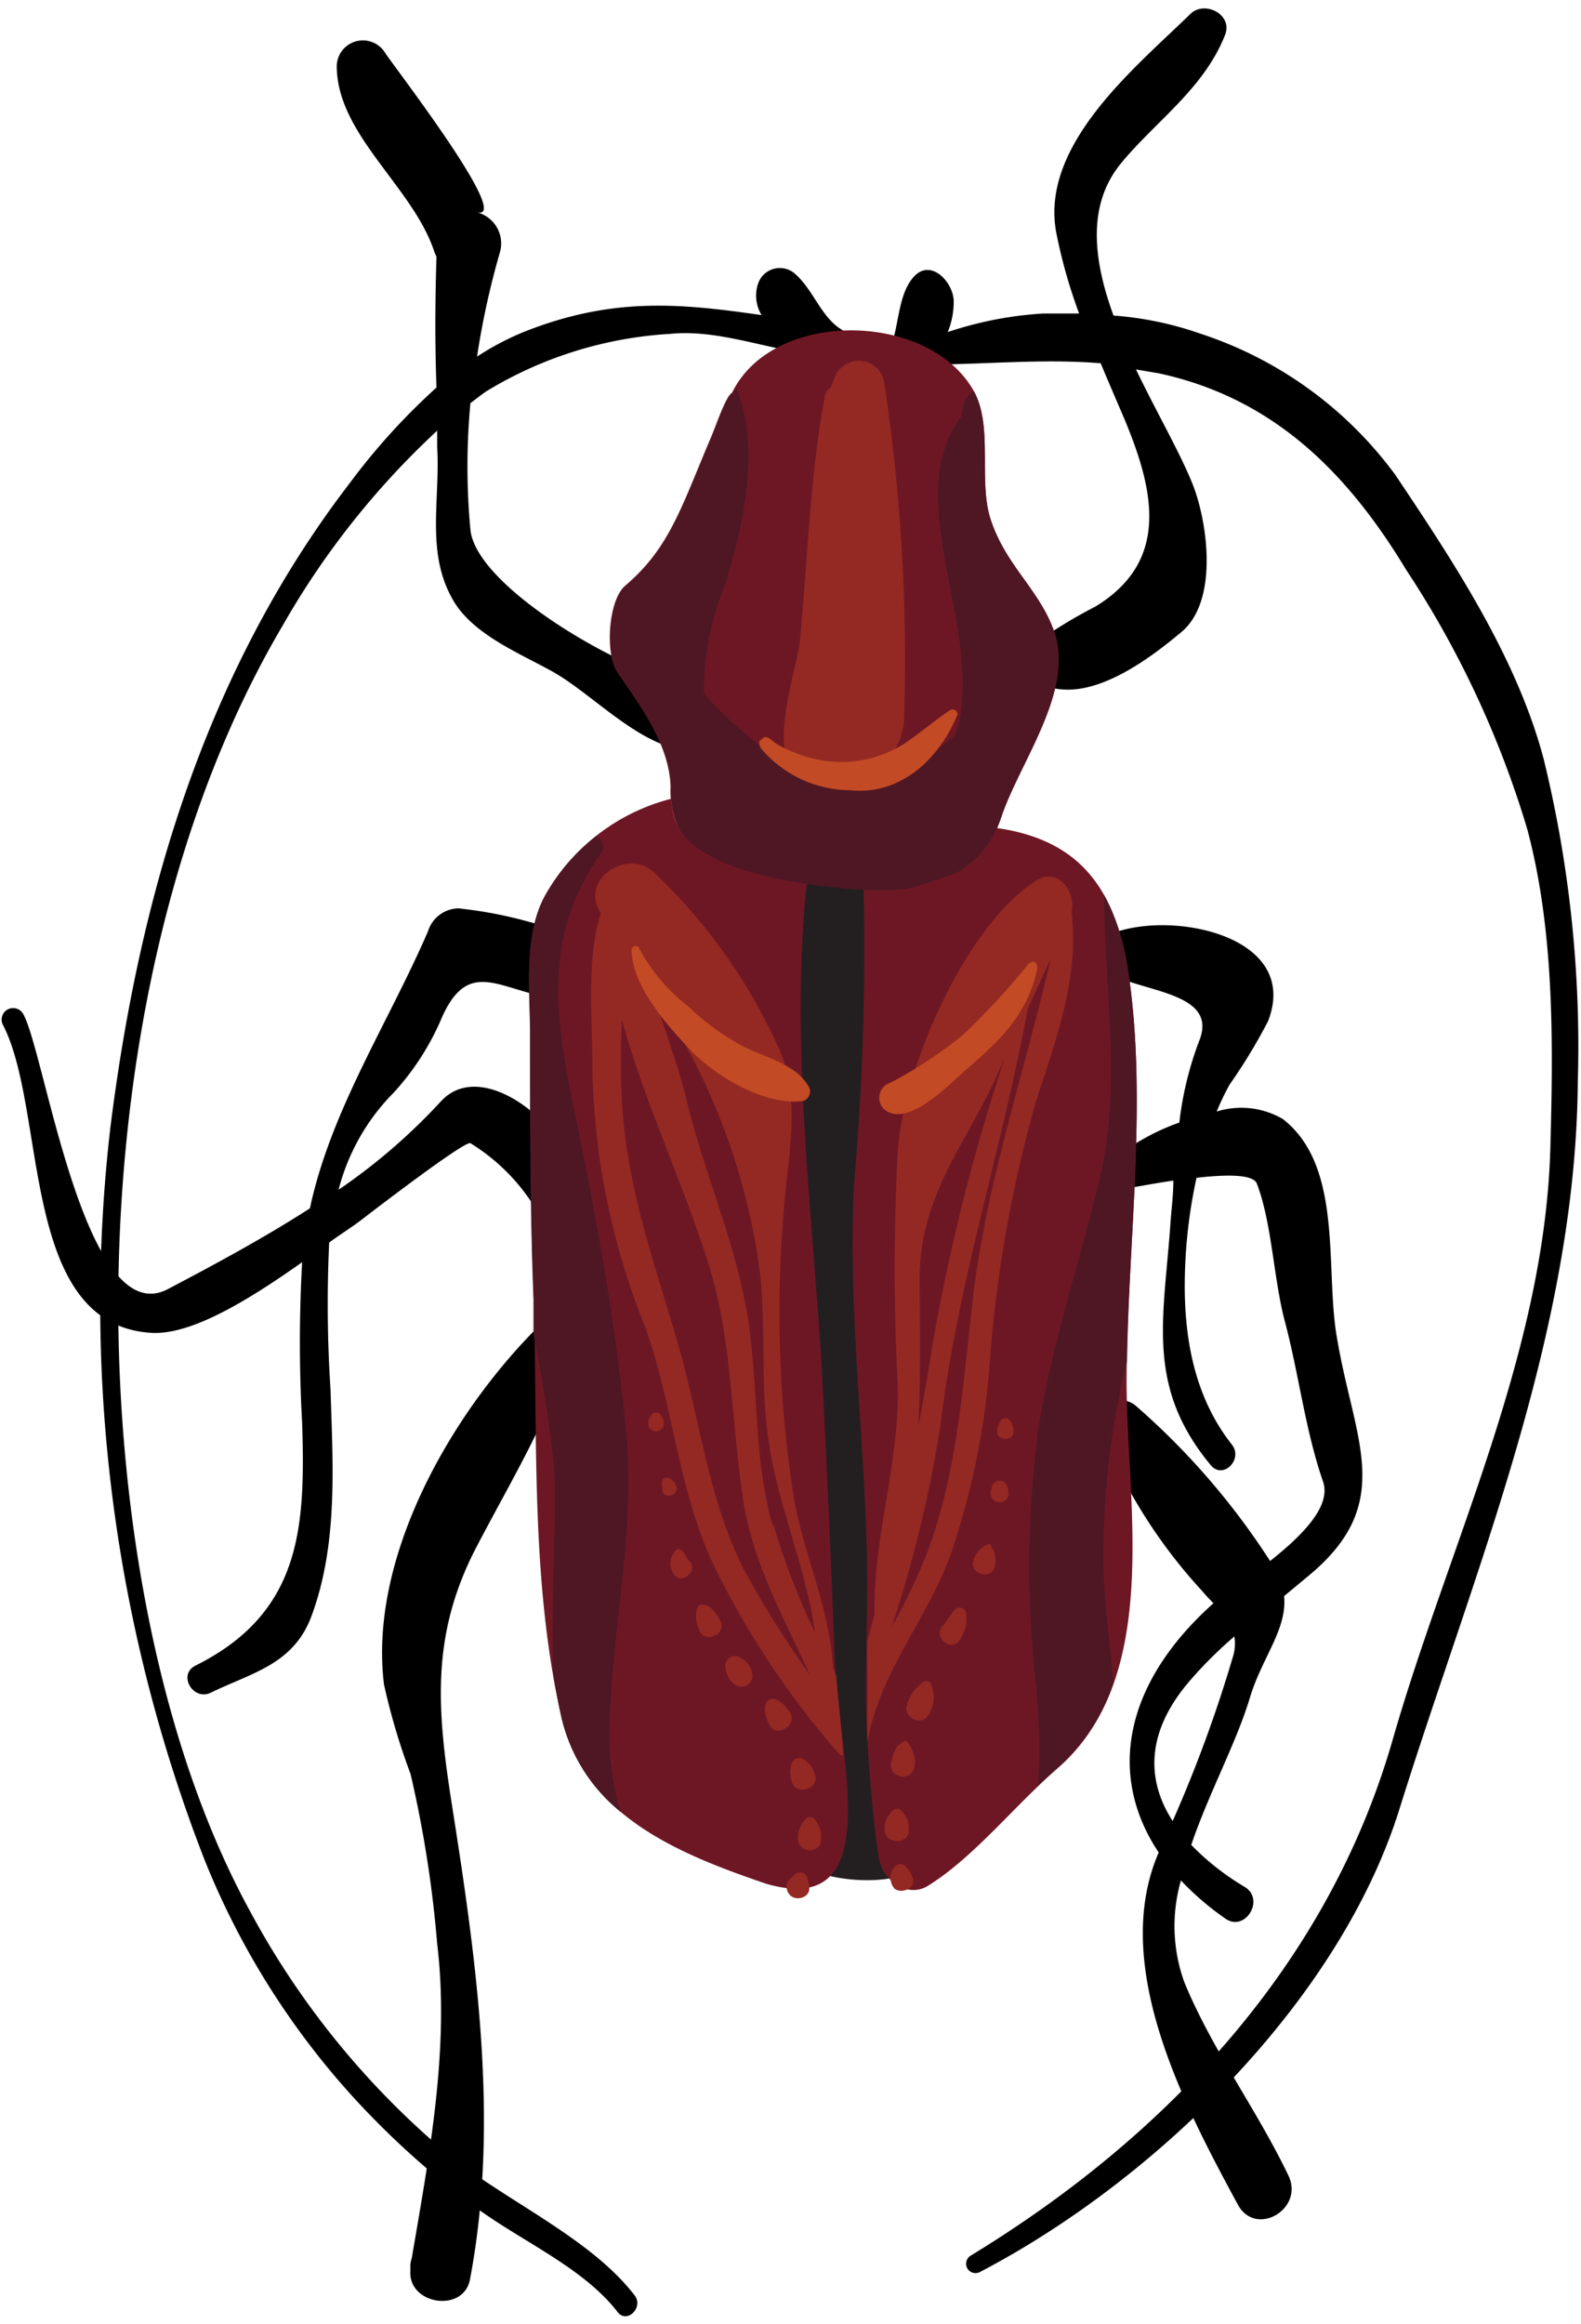 <svg xmlns="http://www.w3.org/2000/svg" viewBox="-0.068 -0.36 68.958 101.35"><title>Depositphotos_73586195_08</title><g data-name="Layer 2"><g data-name="Layer 4"><path d="M67.26 32.73c-1.18-4.44-3.93-8.59-6.46-12.37a17.16 17.16 0 0 0-8.51-6.17 14.64 14.64 0 0 0-3.79-.79c-.88-2.41-1.17-4.81.32-6.63s3.63-3.26 4.55-5.62c.34-.88-.9-1.51-1.52-.9-2.36 2.31-6.56 5.68-5.85 9.52a22.57 22.57 0 0 0 1 3.54h-1.55a16.12 16.12 0 0 0-4.18.81 3.51 3.51 0 0 0 .26-1.33c0-.83-1-1.92-1.75-1.07-.62.69-.64 1.9-.9 2.75v.09l-.07.12c-.45.59-1.73-.38-2.19-.68-.88-.55-1.21-1.71-2-2.41A1 1 0 0 0 33 12a1.63 1.63 0 0 0 .15 1.38c-3.55-.51-6.51-.81-10.41.75a12.11 12.11 0 0 0-2 1.06 35.2 35.2 0 0 1 1-4.56 1.4 1.4 0 0 0-1-1.73c1.55.36-3.46-6.14-4-6.94a1.14 1.14 0 0 0-2.12.55c0 3 3.31 5.26 4.25 8.09a1.79 1.79 0 0 0 .1.23c-.06 1.9-.07 3.81 0 5.71a28.39 28.39 0 0 0-3.77 4.15C8.89 28.9 6 38.72 4.74 48.86a66.84 66.84 0 0 0 4.11 31.87 34.36 34.36 0 0 0 6.71 10.6 37.06 37.06 0 0 0 5.07 4.53c2 1.49 4.74 2.65 6.24 4.6.41.53 1.15-.21.74-.73-2-2.6-5.86-4.21-8.37-6.35a36.09 36.09 0 0 1-8.44-10.47c-4.39-8.07-5.91-19.07-5.69-28.09.23-9.42 2.32-19.71 7.15-27.9a35.61 35.61 0 0 1 6.74-8.5v.72c.14 2.34-.52 4.64.73 6.73.86 1.43 2.82 2.24 4.2 3 1.88 1 4.1 3.61 6.39 3.51a1.43 1.43 0 0 0 0-2.85c-2.45-.16-9.6-4.14-9.87-6.79a29.69 29.69 0 0 1 0-5.52c.23-.17.46-.36.7-.52a17.34 17.34 0 0 1 8-2.5c1.77-.18 3.54.42 5.31.75A3.56 3.56 0 0 0 36.34 16a1 1 0 0 0 .43-.09 2.85 2.85 0 0 0 2.29 0 .67.67 0 0 0 .41 0 2.3 2.3 0 0 0 .72-.37c2.7 0 5.14-.27 7.75-.06.35.84.71 1.67 1.06 2.49 1.24 3 2 6.12-1.29 8.12A21 21 0 0 0 45 27.75c-.67.57-.21 1.48.45 1.76 2 .84 4.58-1.11 6-2.3 1.65-1.36 1.15-4.82.5-6.46-.55-1.37-1.57-3.13-2.47-5l1 .17c5 1.08 8.23 4.34 10.78 8.56a42.69 42.69 0 0 1 5.29 11.33c1.19 4.47 1.13 9.38 1 14-.28 8.93-4.47 17.3-6.89 25.75-2.81 9.73-9.8 17.21-18.39 22.44a.41.41 0 0 0 .41.71c7.66-4 15.68-11.82 18.29-20.18 3.23-10.34 7.69-20.72 7.78-31.7a52.77 52.77 0 0 0-1.49-14.1z"/><path d="M40.43 78a7.94 7.94 0 0 1-1-2.19 31.3 31.3 0 0 0-.7-6V66.1c-.2-8.13.67-16.34.67-24.49 0-1.56.44-4.65-1.22-5.7a2.48 2.48 0 0 0-3.26.26 3.18 3.18 0 0 0-.53.71l-.05.1a4.32 4.32 0 0 0-.45 1.51c-1.56 6.17-.53 12.36.18 18.68.48 4.27.58 8.59.9 12.88.24 3.2 1.08 6.07-.63 8.93-1.51 2.52 4 3.19 5.37 2.23a2.73 2.73 0 0 0 .72-3.21z" fill="#231f20"/><path d="M24.86 58.31a.86.86 0 0 0-1.42-.85C19.6 61.27 16 67.57 16.68 73.09A28.75 28.75 0 0 0 17.84 77 51.06 51.06 0 0 1 19 84.4c.55 4.55-.35 9.25-1.11 13.72a1.19 1.19 0 0 0-.06.27v.27c-.1 1.48 2.32 1.85 2.6.38 1.31-6.88.26-14.06-.82-20.91-.62-4-.85-7.15 1-10.83 1.52-2.95 3.31-5.81 4.25-8.99z"/><path d="M58.25 58c-.54-3 .3-7.49-2.36-9.56a3.59 3.59 0 0 0-2.89-.33 11.17 11.17 0 0 1 .56-1.17 24.09 24.09 0 0 0 1.68-2.77c1.48-3.81-4.47-4.91-7-3.74a.93.93 0 0 0 0 1.59c1.35.9 4.87.83 4 3a14.8 14.8 0 0 0-.87 3.57 9.75 9.75 0 0 0-3.61 2.26.47.47 0 0 0 .44.78c.39-.06 1.62-.32 2.91-.51 0 .61-.08 1.21-.12 1.77-.29 4.25-1.11 7.19 1.75 10.64.54.65 1.43-.26.92-.9-1.9-2.41-2.2-5.49-2-8.42a22.13 22.13 0 0 1 .46-3.21c1.31-.15 2.47-.16 2.63.25.66 1.71.73 4.15 1.22 6 .62 2.33.89 4.75 1.67 7 .37 1.09-.95 2.38-2.31 3.46a31.85 31.85 0 0 0-5.87-6.78c-.65-.54-1.91-.09-1.58.89A22.71 22.71 0 0 0 52.35 69c.17.2.34.38.51.55C49 73 48.19 77 50.47 80.42c-2.14 4.94 1.16 11.11 3.45 15.35.78 1.45 2.91.2 2.21-1.26-1.38-2.88-3.32-5.47-4.54-8.43a7.2 7.2 0 0 1-.15-4.44 12.29 12.29 0 0 0 1.95 1.67c.86.59 1.73-.85.83-1.39a11.22 11.22 0 0 1-2.33-1.83c.77-2.27 2-4.52 2.57-6.46.53-1.73 1.62-2.95 1.48-4.39l1.06-.88c3.84-3.17 2-5.88 1.25-10.36zm-4.52 13.81a59.12 59.12 0 0 1-2.65 7.24c-1.11-1.72-1.22-3.79.69-6.05a18.07 18.07 0 0 1 2-2 1.9 1.9 0 0 1-.04.81z"/><path d="M19.15 47.68a25.86 25.86 0 0 1-4.45 3.84 9.29 9.29 0 0 1 2.39-4.22 11.4 11.4 0 0 0 2.12-3.3c1.14-2.55 2.45-1.25 4.61-.88 1.78.31 2.61-2.27.79-2.76a18.94 18.94 0 0 0-4.68-1.11 1.42 1.42 0 0 0-1.33 1c-1.73 4-4.24 7.8-5.15 12.08-2 1.29-4.12 2.43-6.19 3.52-3.64 1.92-5.37-10.36-6.32-12a.5.5 0 0 0-.87.5C2 48.12.78 57.41 6.53 57.76c1.82.11 4.44-1.57 6.58-3.08a62.74 62.74 0 0 0 0 7c.14 4.51 0 8.27-4.65 10.59-.79.39-.11 1.56.67 1.18 1.81-.88 3.62-1.23 4.4-3.37 1.15-3.14.92-6.53.82-9.82a57.29 57.29 0 0 1-.06-6.44c.5-.36 1-.68 1.33-.93s4.57-3.52 4.83-3.4a8.62 8.62 0 0 1 2.84 2.85.93.93 0 0 0 1.59 0c1.29-2.22-3.56-7.06-5.73-4.66z"/><path d="M35.77 59.27c-.41-6.86-1.38-14.19-.65-21.12-2.21-.33-4.79-1-5.6-2.42a2.92 2.92 0 0 1-.31-1.26 8.82 8.82 0 0 0-5.55 4.31c-.88 1.71-.61 4-.6 5.85 0 3.88 0 7.73.15 11.62.18 6-.15 12.28 1.2 18.22 1 4.34 5.09 6 8.93 7.31 5.34 1.56 3.16-5.53 3-9.78s-.34-8.48-.57-12.73z" fill="#6e1724"/><path d="M49.07 60c0-5.79.95-12.23.07-18-.61-4-2.46-5.79-5.77-6.26-1 2.19-3.3 2.77-5.64 2.65h-.13a117.1 117.1 0 0 1-.42 12.92c-.26 5.31.42 10.62.56 15.92.07 2.63-.1 5.25 0 7.88.07 1.42.31 4.37.5 5.32A1.73 1.73 0 0 0 39.41 82a1.19 1.19 0 0 0 1-.13c2-1.24 3.75-3.47 5.65-5.12 4.53-3.94 3.04-11.4 3.01-16.75z" fill="#6e1724"/><path d="M43.38 35.76a15.19 15.19 0 0 0-2.24-.14 1.29 1.29 0 0 0-.28 0c-2.19-.2-4.13-1.33-6.31-1.53-1.12-.11-2.46-.51-3.44.2a6.09 6.09 0 0 0-1.9.16 2.92 2.92 0 0 0 .31 1.26c.81 1.41 3.4 2.09 5.6 2.42.1-.91.22-1.82.38-2.71a.94.94 0 0 1 1.8 0c.15 1 .24 2 .3 2.94h.13c2.34.18 4.61-.36 5.65-2.6z" fill="#6e1724"/><path d="M36.41 72.75c-.05-.13-.1-.27-.16-.4a.25.25 0 0 0 0-.16c-.16-2.44-1.22-4.69-1.67-7.09a52 52 0 0 1-.47-12.58c.16-2.34.79-4.89-.19-7.12a24.19 24.19 0 0 0-5.46-7.71c-1.16-1.1-3.29.32-2.32 1.76-.66 2.08-.35 4.79-.37 6.77a31.64 31.64 0 0 0 2.27 11.2c1.24 3.38 1.46 7.15 3 10.42a37.32 37.32 0 0 0 5.43 8.21.48.48 0 0 0 .23.15c-.05-1.2-.21-2.36-.29-3.45zm-3.8-4.24c-1.7-3-2.11-6.77-3.05-10.06-1.05-3.68-2.25-6.81-2.5-10.71a33.14 33.14 0 0 1 0-3.62c1 3.6 2.62 7 3.76 10.58 1.06 3.32 1 7 1.54 10.41.43 2.74 1.78 5.1 2.9 7.57a43.21 43.21 0 0 1-2.64-4.16zm1-2.41c-.84-3-.58-6.14-1.09-9.17-.54-3.19-1.86-6.1-2.62-9.24-.39-1.62-1-3.17-1.47-4.77a28.21 28.21 0 0 1 4.64 12.14c.3 2.51 0 5.05.41 7.55.41 2.74 1.63 5.47 2 8.23a31.63 31.63 0 0 1-1.82-4.73z" fill="#942924"/><path d="M46.67 39.4c.21-.9-.64-2-1.59-1.33-3.08 2-5.83 8.32-6 11.95-.16 3.29-.17 6.49 0 9.78.15 3.49-1.07 6.79-1 10.21-.11.4-.21.81-.32 1.21v4.41c.54-3.12 2.62-5.36 3.66-8.27a33.57 33.57 0 0 0 1.68-8.29 56.75 56.75 0 0 1 2-11.34c.9-2.83 1.9-5.38 1.57-8.33zm-3.09 6.78l.19-.44a85.77 85.77 0 0 0-3.24 13c-.16 1.06-.35 2.1-.55 3.13.11-2 .08-4.13.06-6.31-.04-3.91 2.14-6.11 3.54-9.39zm-1.2 10c-.45 3.75-.64 7.35-1.92 10.94a25.19 25.19 0 0 1-1.63 3.45 55.38 55.38 0 0 0 2.13-8.85c.75-6.19 2.68-12 3.8-18.1l1-2.17c-1.12 4.88-2.76 9.63-3.38 14.68z" fill="#942924"/><path d="M27.22 61.82C26.78 57.4 26 53 25.11 48.69s-1.66-8.05 1.06-11.87a.51.51 0 0 0-.23-.72 8.45 8.45 0 0 0-2.29 2.7c-.88 1.71-.61 4-.6 5.85 0 3.88 0 7.73.15 11.62v1.54c.36 1.89.69 3.77.87 5.57s-.12 5.6 0 9.34c.1.59.21 1.18.34 1.77A7.44 7.44 0 0 0 27 78.65a11.82 11.82 0 0 1-.47-3.86c.12-4.5 1.16-8.4.69-12.97z" fill="#4f1724"/><path d="M49.09 59c.08-5.53.88-11.57.05-17a9.67 9.67 0 0 0-1.05-3.33c0 4.15.78 8.3-.2 12.4-.87 3.63-2.06 7.09-2.66 10.81a45.78 45.78 0 0 0-.15 10.9 28 28 0 0 1 .13 4.72c.27-.26.54-.51.82-.75a8.6 8.6 0 0 0 2.47-3.72c-.15-1.68-.37-3.33-.43-4.78A35.55 35.55 0 0 1 49.09 59z" fill="#4f1724"/><path d="M43.31 67.35c0-.09-.15-.23-.15-.31A.1.1 0 0 0 43 67a1 1 0 0 0-.57.58c-.34.75.87 1 .91.26a1.42 1.42 0 0 0-.03-.49z" fill="#942924"/><path d="M42.06 69.95a.28.28 0 0 0-.46-.13c-.21.21-.34.49-.54.71-.48.53.41 1.19.75.59a1.59 1.59 0 0 0 .25-1.17z" fill="#942924"/><path d="M40.49 73a.25.25 0 0 0-.3 0 1.76 1.76 0 0 0-.7 1c-.18.55.68.94.94.41a1.37 1.37 0 0 0 .06-1.41z" fill="#942924"/><path d="M39.78 76.11a1.46 1.46 0 0 0-.3-.53.09.09 0 0 0-.12 0c-.38.17-.45.51-.55.88a.5.5 0 0 0 1 .27 1.1 1.1 0 0 0-.03-.62z" fill="#942924"/><path d="M39.18 78.55a.24.24 0 0 0-.25 0 1 1 0 0 0-.41.86c0 .68 1.09.69 1.05 0a1.05 1.05 0 0 0-.39-.86z" fill="#942924"/><path d="M39.73 81.51a1.22 1.22 0 0 0-.38-.55.31.31 0 0 0-.35.04.72.72 0 0 0-.05 1c.29.23.98 0 .78-.49z" fill="#942924"/><path d="M30 67.71c-.15-.14-.18-.36-.37-.49a.18.18 0 0 0-.19 0 .79.79 0 0 0-.15 1c.28.61 1.14-.07.71-.51z" fill="#942924"/><path d="M31.33 70.29c-.16-.27-.35-.62-.68-.67a.26.26 0 0 0-.3.12 1.28 1.28 0 0 0 .07.93c.18.7 1.28.24.91-.38z" fill="#942924"/><path d="M32.74 72.59a1 1 0 0 0-.54-.68.42.42 0 0 0-.63.35 1.09 1.09 0 0 0 .35.79.49.49 0 0 0 .82-.46z" fill="#942924"/><path d="M34.38 74.31c-.15-.24-.55-.73-.89-.55s-.17.78 0 1.08c.24.62 1.27.05.89-.53z" fill="#942924"/><path d="M35.47 77a1.09 1.09 0 0 0-.5-.65.36.36 0 0 0-.52.21 1.46 1.46 0 0 0 0 .71c.16.73 1.27.38 1.02-.27z" fill="#942924"/><path d="M35.44 78.95a.25.25 0 0 0-.35 0 1.18 1.18 0 0 0-.35.87c0 .66 1.05.67 1 0a1.18 1.18 0 0 0-.3-.87z" fill="#942924"/><path d="M35.11 81.44a.32.32 0 0 0-.49-.07l-.23.2a.5.5 0 0 0 .09.78c.29.17.79 0 .75-.41a1.37 1.37 0 0 0-.12-.5z" fill="#942924"/><path d="M29.4 64.39c-.09-.18-.22-.33-.44-.31a.16.16 0 0 0-.14.11.93.93 0 0 0 0 .36c-.02.53.83.32.58-.16z" fill="#942924"/><path d="M28.7 61.29a.23.23 0 0 0-.3 0 .56.56 0 0 0-.19.48.34.34 0 0 0 .67 0 .57.57 0 0 0-.18-.48z" fill="#942924"/><path d="M43.83 64.38a.34.34 0 0 0-.59 0 .91.91 0 0 0-.1.38c0 .51.8.51.78 0a.94.94 0 0 0-.09-.38z" fill="#942924"/><path d="M43.95 61.55a.22.22 0 0 0-.32 0 .72.72 0 0 0-.2.49c-.06.45.75.46.7 0a.73.73 0 0 0-.18-.49z" fill="#942924"/><path d="M44.76 41.71a31.26 31.26 0 0 1-2.83 3.06 19.37 19.37 0 0 1-3.17 2.09.68.68 0 0 0-.17 1.22c1 .65 2.68-1.09 3.36-1.69 1.52-1.32 2.76-2.42 3.21-4.45.07-.32-.16-.5-.4-.23z" fill="#c24a24"/><path d="M35.23 47.07c-.6-1.14-2.19-1.34-3.23-2a10.61 10.61 0 0 1-2.09-1.58 7.83 7.83 0 0 1-2.08-2.46.18.18 0 0 0-.35 0c0 1.58 1.51 3.27 2.54 4.37s3.23 2.48 4.95 2.25a.44.44 0 0 0 .26-.58z" fill="#c24a24"/><path d="M45.9 27.15c-.64-1.8-2.09-2.84-2.75-4.83-.57-1.7.12-4.05-.74-5.62-1.95-3.5-8.77-3.6-10.55.07-.26.1-.76 1.59-.91 1.92-1.31 3.08-1.81 4.84-3.75 6.49-.74.63-.88 2.94-.36 3.74 1 1.48 2.26 3.12 2.34 5a4 4 0 0 0 .34 1.84c1.18 2.07 6.19 2.57 8.21 2.68 2.53.13 5-.53 5.88-3.18.83-2.45 3.22-5.53 2.29-8.11z" fill="#6e1724"/><path d="M43.61 35.24c.83-2.43 3.21-5.5 2.29-8.09-.64-1.8-2.09-2.84-2.75-4.83-.57-1.7.12-4.05-.74-5.62a.93.93 0 0 0-.44.55c-.05.19-.09.38-.12.57-1.24 1.64-1.11 3.69-.78 5.81.38 2.39 1.11 4.76.75 7.2a3.13 3.13 0 0 1-.26.89c-2 1.74-4.26 2.9-6.87 1.52a17.49 17.49 0 0 1-4.05-3.35 12 12 0 0 1 .91-4.72c.81-2.64 1.58-6 .49-8.64 0 .08-.11.16-.15.25-.26.1-.76 1.59-.91 1.92-1.31 3.08-1.81 4.84-3.75 6.49-.74.63-.88 2.94-.36 3.74 1 1.48 2.26 3.12 2.34 5a4 4 0 0 0 .34 1.84c1.18 2.07 6.19 2.57 8.21 2.68a9.91 9.91 0 0 0 1.8-.06 22.06 22.06 0 0 0 2.16-.72 4.28 4.28 0 0 0 1.89-2.43z" fill="#4f1724"/><path d="M36.43 15.91c-.1.21-.18.42-.26.63a.57.57 0 0 0-.27.42c-.65 3.53-.74 7.17-1.09 10.75-.09.94-1.72 5.62.37 6 1.86.34 4-.5 4.18-2.63a80.41 80.41 0 0 0-.88-14.87 1.13 1.13 0 0 0-2.05-.3z" fill="#942924"/><path d="M37.17 32.22c-2.73 1.86-1.48-2.78-1.42-3.1.26-1.25.26-2.64.41-3.91 0-.27 0-1.1.06-2.11.93 2.79 2.86 7.82.95 9.12z" fill="#942924"/><path d="M36.17 25.22c-.15 1.27-.15 2.66-.41 3.91-.07.32-1.31 5 1.42 3.1 1.91-1.3 0-6.34-.94-9.11-.03 1-.04 1.83-.07 2.1z" fill="#942924"/><path d="M41.37 30.61c-.69.45-1.3 1-2 1.46a5.1 5.1 0 0 1-3.82.68 6 6 0 0 1-1.71-.65c-.19-.09-.43-.44-.64-.27l-.09.08c-.12.1-.05.23 0 .35A5.14 5.14 0 0 0 37 34.1c2.21.23 3.87-1.35 4.66-3.22.13-.19-.13-.38-.29-.27z" fill="#c24a24"/></g></g></svg>